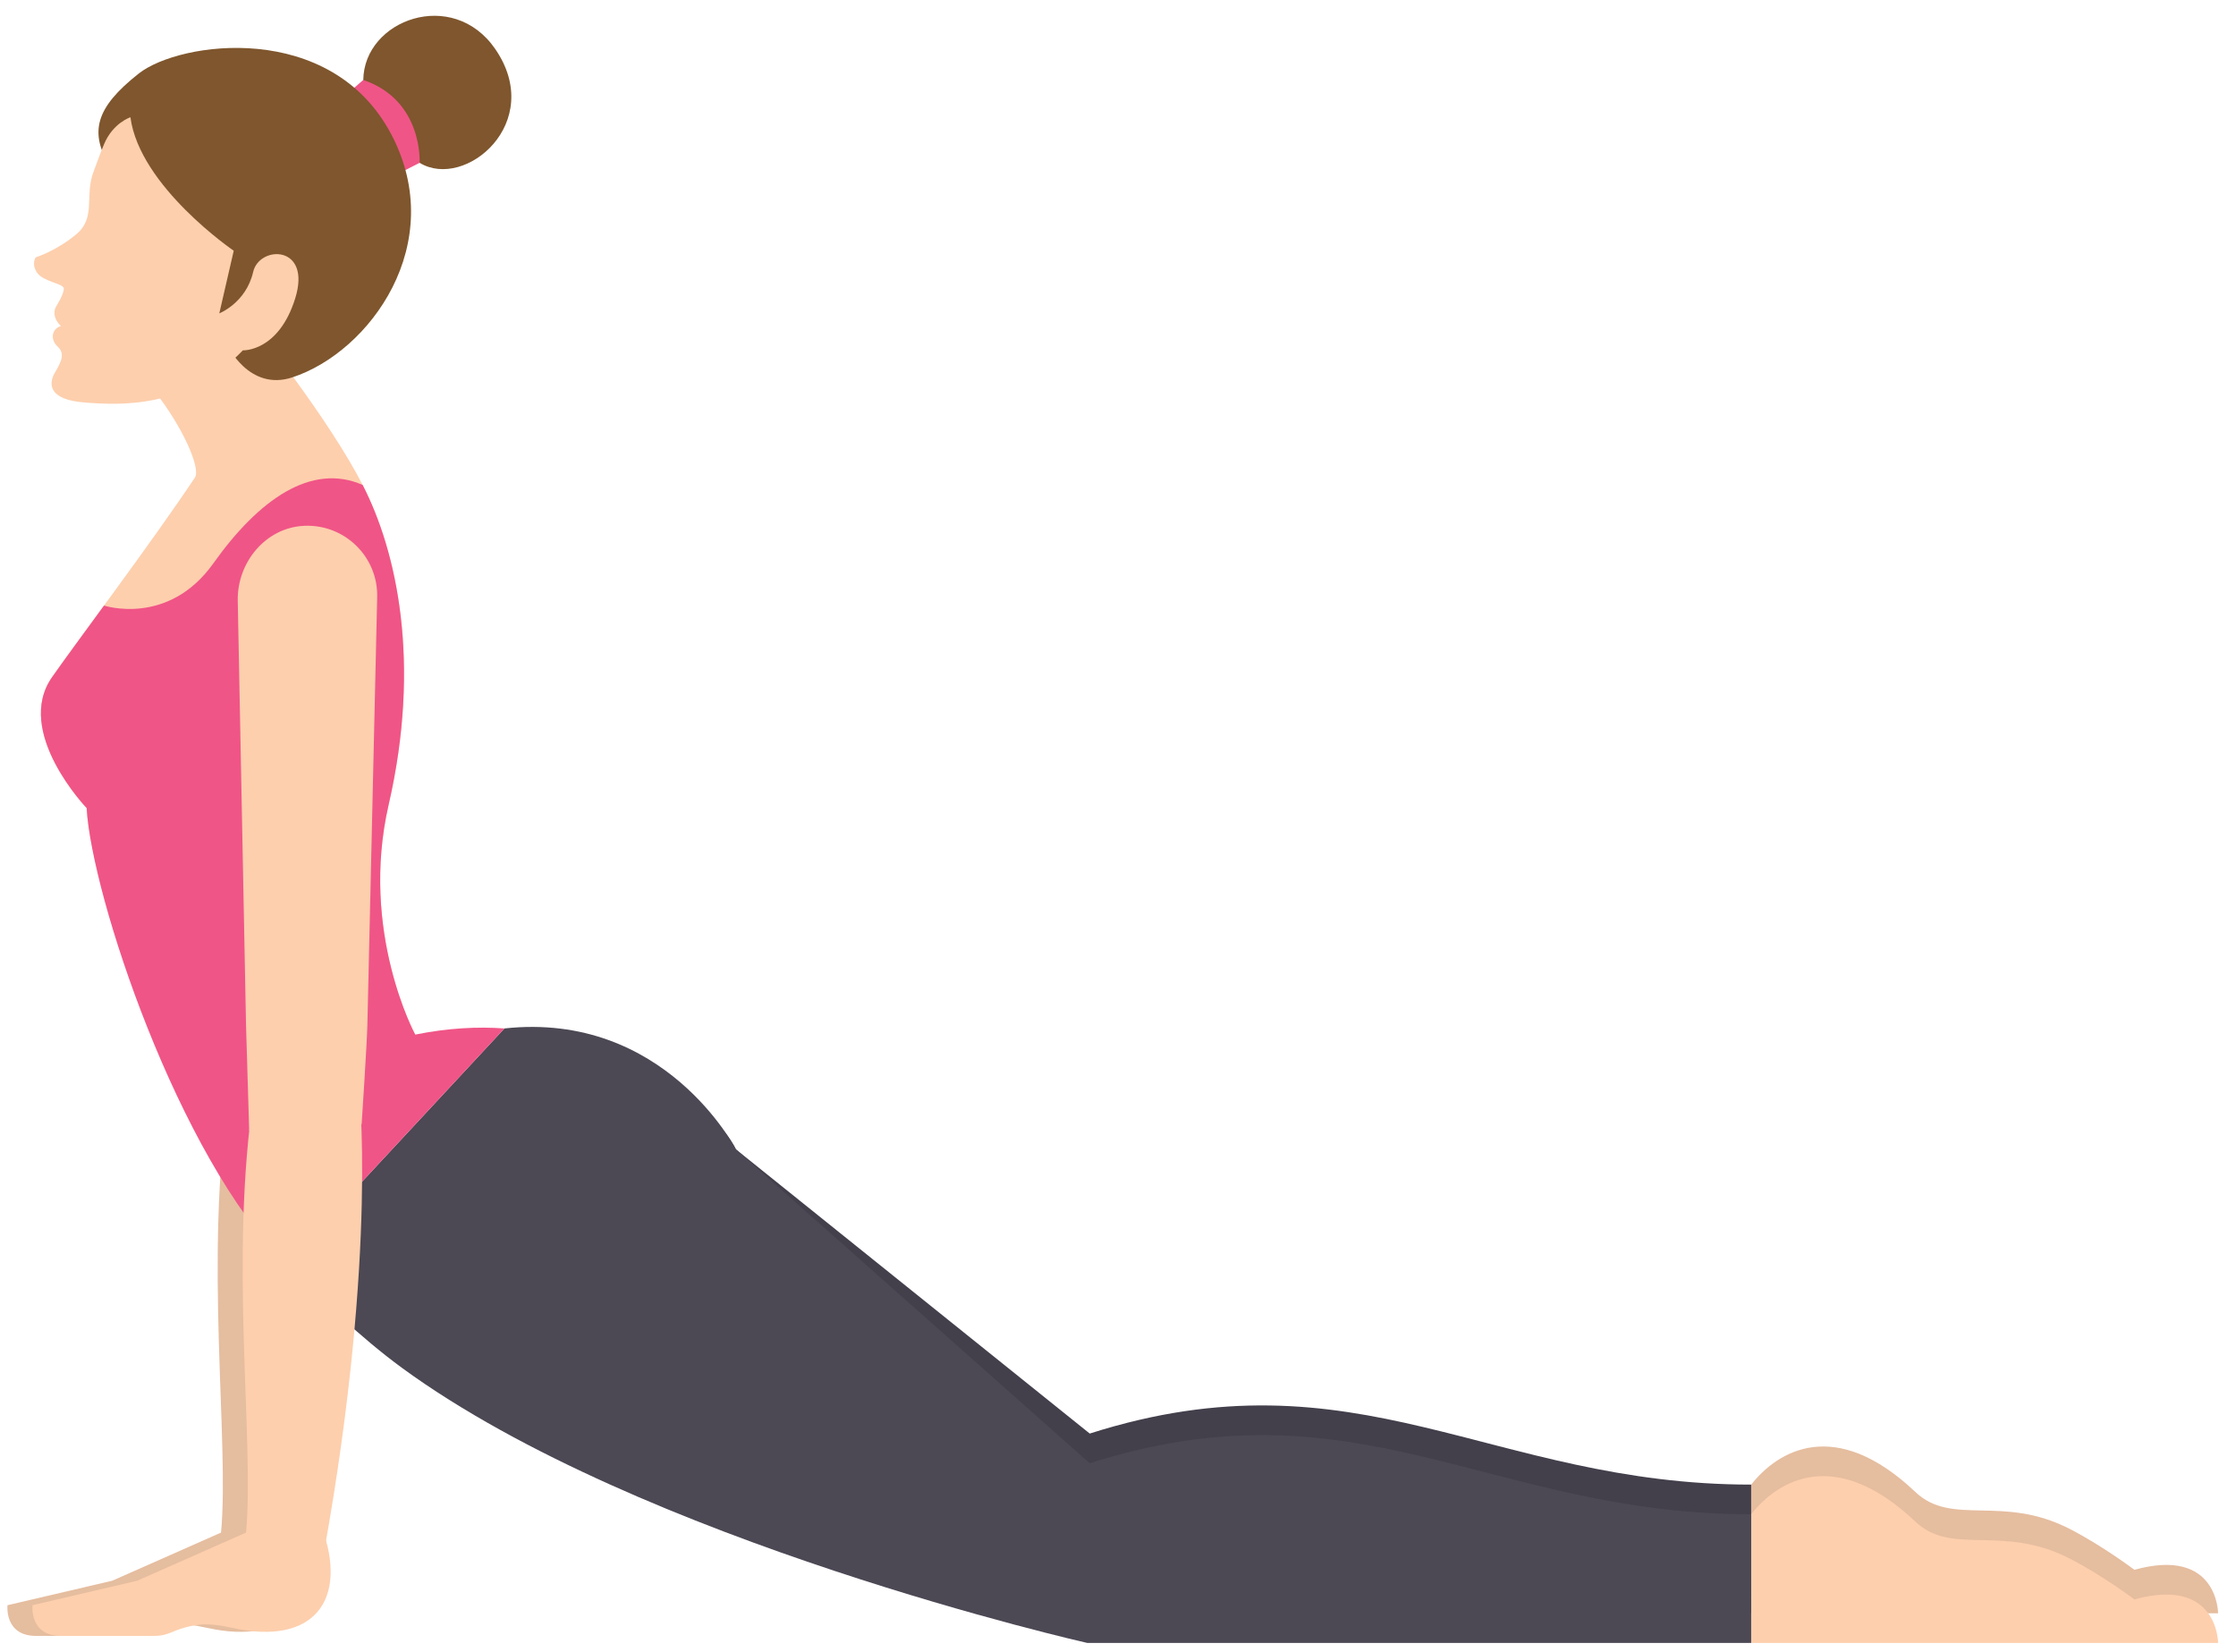 <svg width="111" height="82" viewBox="0 0 111 82" fill="none" xmlns="http://www.w3.org/2000/svg">
<path d="M54.097 71.163L36.534 57.056C36.534 57.056 34.411 52.275 26.446 53.142L27.153 55.476L14.184 61.266C15.664 62.784 17.879 64.915 19.972 66.443C31.792 75.076 53.978 80.086 53.978 80.086H86.933V73.697C73.978 73.697 67.412 66.921 54.097 71.163Z" fill="#433F4B"/>
<path d="M86.934 73.698C88.237 72.038 91.084 70.273 95.087 74.067C96.905 75.79 99.388 74.171 102.746 75.897C104.384 76.739 105.957 77.926 105.957 77.926C110.111 76.777 110.111 80.087 110.111 80.087H86.935L86.934 73.698Z" fill="#E5BD9F"/>
<path d="M16.562 53.801C16.562 53.801 17.543 61.995 14.861 76.952C14.672 78.004 10.853 77.367 10.973 76.079C11.398 71.501 10.116 62.486 11.378 54.22C11.615 52.663 16.562 53.801 16.562 53.801Z" fill="#E5BD9F"/>
<path d="M10.972 50.874L10.562 29.829C10.521 27.915 11.953 26.183 13.866 26.102C15.89 26.016 17.533 27.657 17.483 29.65L16.996 50.861C16.97 51.909 16.711 55.795 16.711 55.795C15.985 57.114 11.128 56.122 11.128 56.122C11.128 56.122 10.974 50.942 10.972 50.874Z" fill="#E5BD9F"/>
<path d="M11.766 75.728L5.573 78.468L0.372 79.684C0.372 79.684 0.201 81.208 1.791 81.208C3.381 81.208 5.042 81.208 6.368 81.208C7.25 81.208 7.255 80.894 8.409 80.686C9.039 80.572 9.672 80.673 10.297 80.812C14.35 81.71 16.059 79.412 14.733 75.817L11.766 75.728Z" fill="#E5BD9F"/>
<path d="M9.503 16.073L12.77 16.372C12.77 16.372 16.308 20.776 18.003 24.072C19.698 27.368 20.919 32.875 19.294 39.945C17.843 46.257 20.613 51.357 20.613 51.357L8.662 53.371C8.662 53.371 4.54 44.444 4.302 40.113C4.302 40.113 0.679 36.336 2.582 33.617C3.884 31.756 7.511 26.953 9.675 23.707C9.985 23.242 9.039 21.156 7.701 19.458L9.503 16.073Z" fill="#FDCFAD"/>
<path d="M20.83 8.082C23.088 9.46 27.102 6.08 24.58 2.426C22.474 -0.625 18.075 0.974 18.034 3.968C18.006 5.918 20.182 7.687 20.83 8.082Z" fill="#7F562D"/>
<path d="M19.75 8.632L20.83 8.082C20.83 8.082 21.016 4.979 18.033 3.969L17.223 4.673L19.75 8.632Z" fill="#F05587"/>
<path d="M5.499 8.337C4.405 6.574 4.73 5.351 6.891 3.648C8.919 2.05 16.441 0.988 19.43 6.679C22.274 12.095 18.363 17.471 14.513 18.733C12.353 19.441 11.282 17.121 11.282 17.121C11.282 17.121 6.779 10.4 5.499 8.337Z" fill="#7F562D"/>
<path d="M6.475 5.821C6.475 5.821 5.608 6.095 5.162 7.166C4.941 7.698 4.882 7.888 4.64 8.534C4.184 9.755 4.788 10.808 3.77 11.644C2.752 12.48 1.775 12.773 1.775 12.773C1.775 12.773 1.54 13.092 1.839 13.534C2.138 13.976 3.093 14.067 3.16 14.295C3.227 14.524 2.765 15.252 2.765 15.252C2.765 15.252 2.513 15.701 3.026 16.185C2.547 16.331 2.493 16.867 2.859 17.203C3.225 17.539 3.071 17.915 2.735 18.478C2.399 19.041 2.382 19.837 4.187 19.979C5.992 20.12 9.262 20.296 12.057 17.391C12.057 17.391 13.823 17.476 14.655 14.811C15.486 12.145 12.874 12.165 12.567 13.5C12.213 15.038 10.887 15.555 10.887 15.555C10.887 15.555 11.116 14.559 11.603 12.446C11.603 12.446 6.929 9.259 6.475 5.821Z" fill="#FDCFAD"/>
<path d="M54.097 72.636L36.534 57.057C36.534 57.057 33.005 50.186 25.04 51.053L14.184 62.738C15.664 64.255 17.879 66.386 19.972 67.915C31.792 76.548 53.978 81.558 53.978 81.558H86.933V75.169C73.978 75.169 67.412 68.394 54.097 72.636Z" fill="#4C4854"/>
<path d="M20.613 51.358C20.613 51.358 17.843 46.258 19.293 39.946C20.917 32.876 19.697 27.369 18.002 24.073C15.451 22.951 12.838 24.807 10.594 27.961C8.35 31.115 5.164 30.06 5.164 30.06C4.084 31.537 3.127 32.84 2.583 33.617C0.68 36.336 4.302 40.113 4.302 40.113C4.54 44.444 8.846 57.392 14.185 62.738L25.041 51.053C23.719 50.956 22.247 51.03 20.613 51.358Z" fill="#F05587"/>
<path d="M17.803 53.801C17.803 53.801 18.784 61.995 16.102 76.952C15.913 78.004 12.094 77.367 12.214 76.079C12.639 71.501 11.357 62.486 12.618 54.22C12.856 52.663 17.803 53.801 17.803 53.801Z" fill="#FDCFAD"/>
<path d="M12.213 50.874L11.803 29.829C11.762 27.915 13.194 26.183 15.107 26.102C17.131 26.016 18.774 27.657 18.724 29.65L18.238 50.861C18.212 51.909 17.953 55.795 17.953 55.795C17.227 57.114 12.37 56.122 12.37 56.122C12.37 56.122 12.214 50.942 12.213 50.874Z" fill="#FDCFAD"/>
<path d="M13.006 75.728L6.813 78.468L1.612 79.684C1.612 79.684 1.441 81.208 3.031 81.208C4.621 81.208 6.282 81.208 7.608 81.208C8.49 81.208 8.495 80.894 9.649 80.686C10.279 80.572 10.912 80.673 11.537 80.812C15.591 81.71 17.299 79.412 15.973 75.817L13.006 75.728Z" fill="#FDCFAD"/>
<path d="M86.934 75.169C88.237 73.509 91.084 71.744 95.087 75.538C96.905 77.261 99.388 75.642 102.746 77.368C104.384 78.209 105.957 79.397 105.957 79.397C110.111 78.248 110.111 81.558 110.111 81.558H86.935L86.934 75.169Z" fill="#FDCFAD"/>
</svg>
